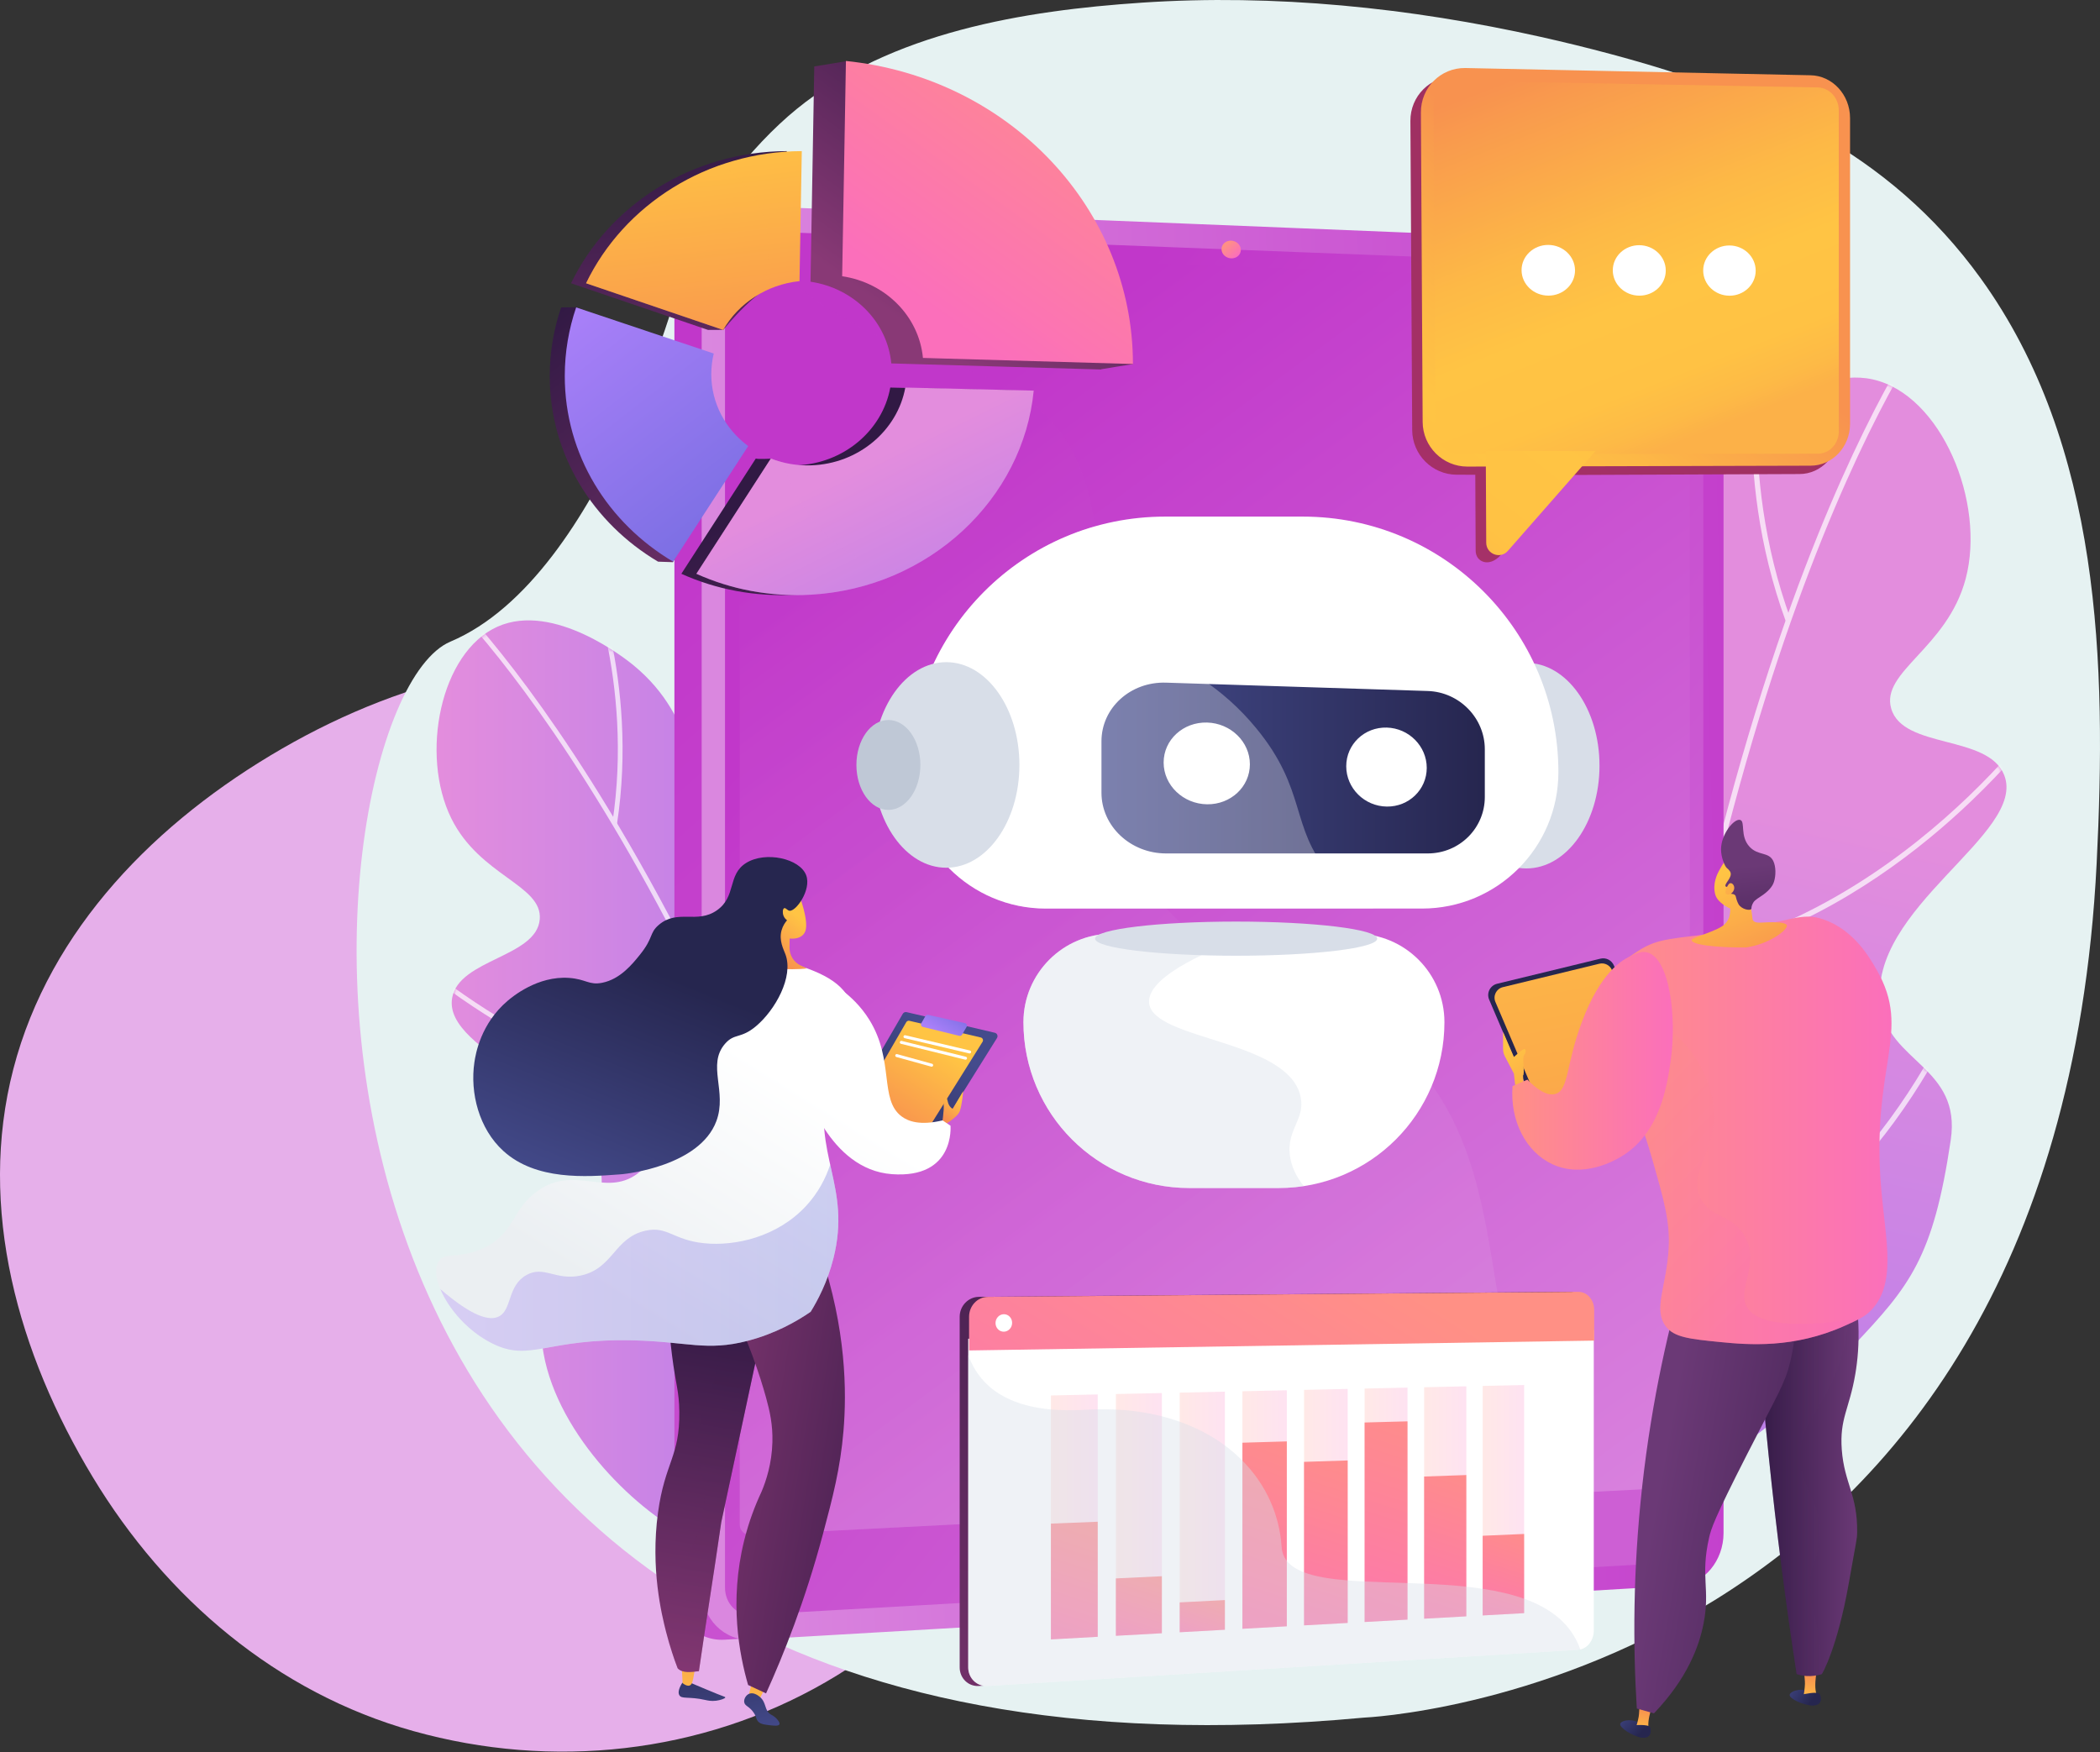 <svg width="610" height="509" viewBox="0 0 610 509" fill="none" xmlns="http://www.w3.org/2000/svg">
<rect x="0" y="0" width="610" height="509" fill="#333333" stroke="none"/>
<path d="M201.522 196.34C242.863 206.661 277.741 234.536 298.677 271.571C319.352 308.143 323.103 351.461 312.129 391.996C301.21 432.326 276.142 467.714 239.908 488.646C203.731 509.546 160.375 514.168 120.121 502.918C80.427 491.825 48.227 464.353 26.947 429.128C5.285 393.271 -6.647 351.044 3.888 310.518C14.47 269.812 45.494 238.539 81.968 217.467C118.378 196.432 160.707 186.15 201.522 196.34Z" fill="#E6AFEA"/>
<path d="M447.438 10.689C409.564 2.239 370.186 -1.81 331.683 0.771C297.558 3.059 258.877 9.304 231.416 31.674C218.329 42.334 202.722 61.49 198.442 78.388C198.441 78.391 175.909 167.339 130.846 186.399C85.782 205.46 54.487 530.763 396.222 498.995C396.222 498.995 596.939 490.671 609.025 250.892C611.944 192.969 610.313 129.292 575.338 80.859C548.537 43.744 510.986 27.242 467.836 15.695C461.095 13.891 454.291 12.218 447.438 10.689Z" fill="#E6F2F2"/>
<path d="M288.697 443.303C323.01 416.788 326.591 361.87 309.361 347.5C300.4 340.026 289.517 346.614 281.302 337.591C272.2 327.593 281.06 314.563 278.975 286.455C277.898 271.932 275.945 245.596 260.35 236.621C244.884 227.721 231.422 244.768 214.253 236.112C198.019 227.927 203.885 209.574 183.905 193.177C182.047 191.652 160.928 174.744 144.531 182.05C127.872 189.473 121.971 219.267 131.092 237.755C139.378 254.552 157.628 257.08 156.786 267.074C155.858 278.087 133.391 278.625 131.351 289.848C128.403 306.069 173.193 316.778 174.758 342.281C175.679 357.277 160.605 360.297 157.644 379.322C153.822 403.876 174.24 428.994 191.798 441.384C217.244 459.341 258.956 466.285 288.697 443.303Z" fill="url(#paint0_linear_2398_4826)"/>
<mask id="mask0_2398_4826" style="mask-type:luminance" maskUnits="userSpaceOnUse" x="126" y="180" width="194" height="278">
<path d="M288.697 443.305C323.01 416.79 326.591 361.872 309.361 347.502C300.4 340.028 289.517 346.616 281.302 337.593C272.2 327.595 281.06 314.565 278.975 286.457C277.898 271.934 275.945 245.598 260.35 236.623C244.884 227.723 231.422 244.77 214.253 236.114C198.019 227.929 203.886 209.576 183.906 193.179C182.047 191.654 160.928 174.746 144.531 182.052C127.872 189.475 121.971 219.269 131.092 237.757C139.378 254.554 157.628 257.082 156.786 267.076C155.858 278.089 133.391 278.627 131.351 289.85C128.403 306.071 173.193 316.78 174.759 342.283C175.679 357.279 160.605 360.299 157.644 379.324C153.822 403.878 174.24 428.996 191.799 441.386C217.244 459.343 258.956 466.287 288.697 443.305Z" fill="white"/>
</mask>
<g mask="url(#mask0_2398_4826)">
<g opacity="0.7">
<path d="M271.36 467.539L272.681 467.161C258.047 415.992 241.382 368.586 223.149 326.26C208.559 292.391 192.938 261.679 176.719 234.977C149.081 189.474 128.995 171.143 128.796 170.963L127.875 171.984C128.074 172.163 148.051 190.409 175.596 235.776C201.02 277.65 238.273 351.851 271.36 467.539Z" fill="white"/>
<path d="M179.215 239.434C185.642 197.322 170.974 163.534 170.825 163.197L169.568 163.754C169.716 164.087 184.221 197.527 177.856 239.227L179.215 239.434Z" fill="white"/>
<path d="M225.885 332.274C246.813 290.854 252.445 261.735 253.485 244.601C254.618 225.937 250.808 217.219 250.645 216.857L249.391 217.42C249.43 217.507 253.243 226.288 252.104 244.67C251.051 261.655 245.434 290.534 224.658 331.654L225.885 332.274Z" fill="white"/>
<path d="M259.246 424.034C311.172 361.697 311.817 313.864 311.818 313.388L310.443 313.387C310.443 313.506 310.239 325.905 303.334 346.058C297.254 363.804 284.487 391.585 258.19 423.155L259.246 424.034Z" fill="white"/>
<path d="M205.217 319.535C209.928 320.202 214.755 320.624 219.681 320.748L219.716 319.374C187.526 318.565 159.475 304.869 141.614 293.521C122.251 281.22 110.373 268.968 110.256 268.846L109.265 269.799C109.384 269.922 121.376 282.293 140.876 294.681C156.156 304.388 178.838 315.801 205.217 319.535Z" fill="white"/>
<path d="M245.16 406.456C247.704 406.817 250.295 407.092 252.936 407.275L253.03 405.904C219.539 403.585 193.874 386.107 178.24 371.853C161.287 356.397 152.161 341.316 152.071 341.166L150.891 341.873C150.983 342.025 160.213 357.278 177.314 372.869C191.879 386.147 215.071 402.197 245.16 406.456Z" fill="white"/>
</g>
</g>
<path d="M443.973 427.48C400.638 406.054 384.638 346.824 400.305 327.328C408.454 317.187 421.797 321.992 428.79 310.322C436.536 297.392 423.986 285.103 420.078 253.924C418.058 237.816 414.397 208.604 429.465 195.363C444.408 182.233 462.872 197.9 479.731 184.661C495.672 172.143 485.221 153.377 503.448 131.06C505.143 128.984 524.503 105.857 544.031 110.233C563.871 114.679 576.877 145.942 570.978 168.155C565.619 188.335 546.23 195.114 549.35 205.851C552.788 217.683 577.46 213.326 582.159 225.142C588.951 242.221 542.359 263.783 546.26 291.999C548.555 308.59 569.794 309.969 566.644 331.202C561.568 365.427 554.74 373.632 538.278 391.038C514.421 416.262 481.535 446.052 443.973 427.48Z" fill="url(#paint1_linear_2398_4826)"/>
<mask id="mask1_2398_4826" style="mask-type:luminance" maskUnits="userSpaceOnUse" x="394" y="109" width="189" height="325">
<path d="M443.974 427.486C400.638 406.06 384.638 346.83 400.305 327.334C408.454 317.193 421.798 321.998 428.79 310.328C436.537 297.398 423.986 285.109 420.078 253.93C418.058 237.821 414.397 208.609 429.465 195.369C444.408 182.238 462.872 197.906 479.731 184.667C495.672 172.149 485.221 153.383 503.448 131.066C505.143 128.99 524.503 105.863 544.031 110.239C563.871 114.685 576.877 145.948 570.978 168.16C565.619 188.341 546.23 195.12 549.35 205.857C552.788 217.689 577.46 213.332 582.159 225.148C588.951 242.227 542.359 263.788 546.26 292.004C548.555 308.596 569.794 309.975 566.644 331.207C561.568 365.433 554.74 373.638 538.278 391.043C514.421 416.268 481.535 446.057 443.974 427.486Z" fill="white"/>
</mask>
<g mask="url(#mask1_2398_4826)">
<g opacity="0.7">
<path d="M468.255 450.152L466.728 450.03C471.46 390.888 479.239 335.411 489.85 285.14C498.341 244.915 508.653 207.913 520.502 175.161C540.692 119.349 558.609 94.895 558.787 94.654L560.017 95.568C559.84 95.807 542.023 120.144 521.905 175.787C503.335 227.146 478.953 316.437 468.255 450.152Z" fill="white"/>
<path d="M518.755 180.58C502.461 135.971 511.056 95.817 511.145 95.416L512.641 95.747C512.553 96.144 504.06 135.883 520.194 180.054L518.755 180.58Z" fill="white"/>
<path d="M488.183 292.314C456.196 251.652 443.631 221.069 438.724 202.572C433.378 182.425 435.623 172.058 435.721 171.627L437.216 171.966C437.192 172.069 434.958 182.505 440.249 202.344C445.138 220.675 457.631 250.999 489.388 291.366L488.183 292.314Z" fill="white"/>
<path d="M471.919 399.939C401.45 343.241 390.217 291.107 390.112 290.587L391.614 290.283C391.641 290.414 394.593 303.919 406.574 324.424C417.124 342.48 437.192 370.031 472.879 398.745L471.919 399.939Z" fill="white"/>
<path d="M507.967 273.844C502.964 275.61 497.782 277.134 492.426 278.353L492.085 276.859C527.087 268.89 554.728 247.748 571.751 231.416C590.205 213.71 600.49 197.706 600.591 197.547L601.884 198.37C601.781 198.531 591.397 214.69 572.813 232.521C558.251 246.492 535.973 263.957 507.967 273.844Z" fill="white"/>
<path d="M483.444 377.628C480.743 378.581 477.973 379.453 475.126 380.234L474.721 378.756C510.812 368.85 535.014 344.101 548.963 325.082C564.089 304.459 570.744 285.97 570.809 285.785L572.254 286.298C572.187 286.484 565.456 305.186 550.199 325.988C537.204 343.706 515.39 366.35 483.444 377.628Z" fill="white"/>
</g>
</g>
<path d="M492.731 445.398C492.731 453.387 487.063 460.218 480.073 460.626L210.445 476.363C202.438 476.83 195.9 470.221 195.9 461.629V74.847C195.9 66.254 202.438 59.529 210.445 59.853L480.073 70.78C487.063 71.063 492.731 77.793 492.731 85.782V445.398Z" fill="url(#paint2_linear_2398_4826)"/>
<path d="M500.648 445.398C500.648 453.387 494.98 460.218 487.99 460.626L218.362 476.363C210.354 476.83 203.817 470.221 203.817 461.629V74.847C203.817 66.254 210.354 59.529 218.362 59.853L487.99 70.78C494.98 71.063 500.648 77.793 500.648 85.782V445.398Z" fill="url(#paint3_linear_2398_4826)"/>
<path d="M210.6 75.098V461.259C210.6 465.851 214.079 469.377 218.362 469.135L431.609 457.054L487.99 453.86C491.735 453.648 494.766 450.004 494.766 445.72V85.566C494.766 81.283 491.735 77.693 487.99 77.548L429.573 75.281L218.362 67.084C214.079 66.917 210.6 70.505 210.6 75.098Z" fill="url(#paint4_linear_2398_4826)"/>
<path d="M490.861 85.289V429.062C490.861 430.656 489.668 432.021 488.099 432.101L460.487 433.515L218.12 445.906C216.328 445.999 214.885 444.684 214.885 442.985V75.106C214.885 73.4 216.349 72.067 218.141 72.135L221.012 72.241L488.098 82.287C489.668 82.35 490.861 83.695 490.861 85.289Z" fill="url(#paint5_linear_2398_4826)"/>
<path opacity="0.3" d="M460.529 433.515L218.141 445.906C216.349 445.999 214.885 444.684 214.885 442.985V75.106C214.885 73.4 216.349 72.067 218.141 72.135L221.012 72.241C229.304 83.54 246.514 96.564 281.243 107.721C363.106 134.01 270.297 248.741 373.761 285.642C457.992 315.683 415.039 394.581 460.529 433.515Z" fill="url(#paint6_linear_2398_4826)"/>
<path d="M384.866 453.006L330.033 456.022C327.101 456.183 324.722 454.15 324.722 451.481V451.281C324.722 448.612 327.101 446.323 330.033 446.169L384.866 443.285C387.715 443.135 390.023 445.143 390.023 447.77V447.967C390.023 450.593 387.715 452.85 384.866 453.006Z" fill="url(#paint7_linear_2398_4826)"/>
<path d="M360.44 72.596C360.44 74.016 359.184 75.119 357.634 75.06C356.082 75.001 354.824 73.8 354.824 72.378C354.824 70.956 356.082 69.853 357.634 69.915C359.184 69.976 360.44 71.176 360.44 72.596Z" fill="url(#paint8_linear_2398_4826)"/>
<path d="M443.368 252.298C455.103 252.298 464.617 238.929 464.617 222.437C464.617 205.945 455.103 192.576 443.368 192.576C431.633 192.576 422.119 205.945 422.119 222.437C422.119 238.929 431.633 252.298 443.368 252.298Z" fill="#D8DEE8"/>
<path d="M378.424 150.08H338.432C297.424 150.08 264.182 183.323 264.182 224.33V224.331C264.182 246.213 281.92 263.951 303.802 263.951H413.055C434.937 263.951 452.675 246.212 452.675 224.33C452.675 183.323 419.432 150.08 378.424 150.08Z" fill="white"/>
<path d="M371.401 345.142H345.455C318.851 345.142 297.284 323.575 297.284 296.971V296.97C297.284 282.774 308.792 271.266 322.988 271.266H393.868C408.064 271.266 419.573 282.774 419.573 296.97C419.573 323.574 398.006 345.142 371.401 345.142Z" fill="white"/>
<path d="M414.726 247.936H338.705C328.403 247.936 319.95 240.039 319.95 230.298V215.36C319.95 205.619 328.403 197.992 338.705 198.321L414.726 200.746C423.927 201.04 431.302 208.613 431.302 217.665V231.546C431.302 240.598 423.927 247.936 414.726 247.936Z" fill="url(#paint9_linear_2398_4826)"/>
<path d="M363.062 222.037C363.062 228.543 357.524 233.746 350.637 233.659C343.688 233.571 338.009 228.14 338.009 221.528C338.009 214.916 343.688 209.715 350.637 209.91C357.524 210.103 363.062 215.532 363.062 222.037Z" fill="white"/>
<path d="M414.436 223.083C414.436 229.37 409.265 234.401 402.835 234.32C396.349 234.238 391.05 228.994 391.05 222.607C391.05 216.221 396.349 211.192 402.835 211.374C409.265 211.554 414.436 216.796 414.436 223.083Z" fill="white"/>
<path opacity="0.3" d="M386.016 253.536C374.71 240.252 379.734 229.628 364.953 211.626C344.615 186.857 320.89 189.659 315.455 172.86C313.95 168.204 313.777 161.815 317.816 152.982C286.839 161.918 264.182 190.476 264.182 224.33V224.33C264.182 246.212 281.92 263.951 303.802 263.951H399.014C393.311 260.842 389.143 257.211 386.016 253.536Z" fill="white"/>
<path d="M274.866 252.091C286.602 252.091 296.115 238.721 296.115 222.23C296.115 205.738 286.602 192.369 274.866 192.369C263.131 192.369 253.618 205.738 253.618 222.23C253.618 238.721 263.131 252.091 274.866 252.091Z" fill="#D8DEE8"/>
<path d="M258.058 235.287C263.189 235.287 267.349 229.441 267.349 222.23C267.349 215.018 263.189 209.172 258.058 209.172C252.926 209.172 248.766 215.018 248.766 222.23C248.766 229.441 252.926 235.287 258.058 235.287Z" fill="#BFC8D6"/>
<path opacity="0.4" d="M377.791 318.621C374.232 301.903 334.856 302.306 333.785 291.379C332.96 282.956 355.567 274.616 358.408 273.568C360.837 272.671 363.249 271.913 365.636 271.264H322.988C308.792 271.264 297.284 282.772 297.284 296.968V296.969C297.284 323.573 318.851 345.14 345.455 345.14H371.401C373.894 345.14 376.343 344.95 378.734 344.585C376.476 341.787 375.004 338.726 374.648 335.385C373.858 327.979 379.171 325.099 377.791 318.621Z" fill="#D8DEE8"/>
<path d="M359.067 277.657C381.699 277.657 400.045 275.436 400.045 272.696C400.045 269.956 381.699 267.734 359.067 267.734C336.436 267.734 318.09 269.956 318.09 272.696C318.09 275.436 336.436 277.657 359.067 277.657Z" fill="#D8DEE8"/>
<path d="M522.599 24.418L422.536 22.247C415.401 22.161 409.645 27.937 409.687 35.142L410.208 124.953C410.249 132.095 416.042 137.895 423.139 137.911L428.536 137.923L428.645 160.013C428.662 163.32 432.639 164.935 435.906 161.272L456.318 137.985L522.675 137.717C529.006 137.73 534.132 132.285 534.131 125.55L534.118 36.862C534.116 30.069 528.963 24.496 522.599 24.418Z" fill="url(#paint10_linear_2398_4826)"/>
<path d="M525.92 135.289L426.2 135.549C419.09 135.537 413.287 129.736 413.247 122.586L412.738 32.679C412.697 25.465 418.465 19.68 425.612 19.761L525.86 21.865C532.236 21.939 537.398 27.514 537.398 34.315V123.102C537.398 129.844 532.262 135.299 525.92 135.289Z" fill="url(#paint11_linear_2398_4826)"/>
<path d="M416.932 124.954L416.412 30.335C416.391 26.492 419.464 23.41 423.273 23.452L527.967 25.401C531.364 25.439 534.116 28.41 534.117 32.035L534.13 125.319C534.131 128.913 531.393 131.82 528.013 131.814L423.834 131.863C420.044 131.856 416.953 128.763 416.932 124.954Z" fill="url(#paint12_linear_2398_4826)"/>
<path d="M431.713 157.67L431.584 131.002L463.418 131.064L437.987 160.053C435.813 162.53 431.729 160.981 431.713 157.67Z" fill="url(#paint13_linear_2398_4826)"/>
<path d="M457.506 78.535C457.521 82.596 454.065 85.885 449.782 85.883C445.493 85.881 441.997 82.58 441.979 78.508C441.961 74.436 445.431 71.144 449.724 71.156C454.01 71.169 457.492 74.473 457.506 78.535Z" fill="white"/>
<path d="M483.865 78.58C483.875 82.622 480.446 85.896 476.202 85.894C471.951 85.892 468.491 82.606 468.478 78.553C468.465 74.499 471.908 71.222 476.161 71.234C480.408 71.247 483.855 74.536 483.865 78.58Z" fill="white"/>
<path d="M509.986 78.627C509.991 82.651 506.59 85.91 502.383 85.908C498.171 85.906 494.745 82.635 494.737 78.601C494.73 74.565 498.145 71.302 502.36 71.314C506.569 71.327 509.981 74.602 509.986 78.627Z" fill="white"/>
<path d="M198.183 488.883C196.866 490.984 197.071 491.967 197.297 492.414C197.961 493.725 199.99 492.765 204.908 493.875C205.485 494.005 206.584 494.273 208.009 494.09C209.23 493.934 210.701 493.447 210.675 493.121C210.665 493.003 210.458 492.934 210.379 492.909C209.029 492.47 200.655 488.911 200.655 488.911L198.183 488.883Z" fill="url(#paint14_linear_2398_4826)"/>
<path d="M198.028 483.945L198.283 488.976C198.283 488.976 200.252 490.702 201.001 488.935C201.54 487.665 201.899 484.126 201.899 484.126L198.028 483.945Z" fill="url(#paint15_linear_2398_4826)"/>
<path d="M222.879 489.021L220.196 494.503L217.213 493.702L218.467 488.498L222.879 489.021Z" fill="url(#paint16_linear_2398_4826)"/>
<path d="M218.923 497.543C217.636 495.648 216.309 495.669 216.169 494.444C216.06 493.481 216.757 492.387 217.672 492.04C218.958 491.552 220.337 492.668 220.649 492.92C222.765 494.634 221.905 496.878 223.942 498.103C224.352 498.35 225.013 498.635 225.662 499.384C225.938 499.703 226.621 500.492 226.392 500.962C226.128 501.506 224.78 501.345 223.498 501.192C221.96 501.009 221.191 500.918 220.499 500.378C219.539 499.63 219.915 499.006 218.923 497.543Z" fill="url(#paint17_linear_2398_4826)"/>
<path d="M194.173 363.842C193.531 375.415 194.152 385.416 195.19 393.625C196.306 402.456 197.251 404.044 197.326 410.092C197.49 423.254 193.126 424.775 191.13 439.471C188.926 455.699 192.186 469.012 193.48 474.094C194.611 478.537 195.881 482.155 196.853 484.675C198.239 486.102 200.566 485.791 203.015 485.501C205.128 470.791 207.387 456.971 209.501 442.261C214.206 420.26 218.911 398.259 223.616 376.257C213.802 372.119 203.987 367.981 194.173 363.842Z" fill="url(#paint18_linear_2398_4826)"/>
<path opacity="0.3" d="M203.015 485.501C205.128 470.791 207.387 456.971 209.501 442.262C214.206 420.26 218.911 398.259 223.616 376.258C213.802 372.119 203.988 367.981 194.173 363.842C194.131 364.608 194.108 365.349 194.076 366.102C207.211 379.566 209.174 389.533 208.485 396.163C207.65 404.204 202.914 407.832 202.806 419.582C202.729 427.984 205.118 429.663 204.492 437.199C203.686 446.902 199.07 452.012 196.577 457.451C194.167 462.708 192.833 470.326 195.715 481.558C196.119 482.726 196.505 483.774 196.853 484.675C198.239 486.102 200.566 485.791 203.015 485.501Z" fill="url(#paint19_linear_2398_4826)"/>
<path d="M211.112 376.444C217.491 389.582 220.793 399.781 222.525 406.053C223.582 409.879 224.497 413.85 224.365 418.946C224.203 425.189 222.544 430.193 221.202 433.374C219.295 437.433 217.481 442.202 216.14 447.647C211.789 465.307 214.739 480.631 217.305 489.516C219.042 490.329 220.78 491.142 222.518 491.954C227.52 480.93 233.831 465.226 239.05 445.648C241.9 434.955 244.096 426.566 245.007 415.753C245.967 404.349 245.84 386.174 238.295 363.846C229.234 368.045 220.173 372.245 211.112 376.444Z" fill="url(#paint20_linear_2398_4826)"/>
<path d="M223.44 278.059C234.679 280.963 243.19 283.721 246.571 290.013C250.141 296.66 243.24 300.868 240.323 314.56C235.857 335.522 247.383 344.447 242.11 365.489C240.333 372.579 237.428 377.936 235.472 381.1C231.538 383.8 225.342 387.415 217.167 389.536C205.271 392.622 199.763 389.798 184.134 389.398C158.571 388.742 154.15 395.806 143.031 390.316C131.794 384.766 124.413 371.677 127.316 366.586C129.054 363.538 133.545 365.903 140.544 362.563C149.563 358.259 148.686 351.291 156.154 345.994C166.88 338.387 175.819 347.708 185.003 341.082C194.293 334.378 196.825 316.413 194.028 305.362C192.202 298.144 192.789 290.507 191.599 283.157C191.5 282.547 191.462 281.583 191.924 280.531C193.689 276.51 201.328 276.343 207.099 276.271C215.9 276.16 222.516 277.821 223.44 278.059Z" fill="url(#paint21_linear_2398_4826)"/>
<path opacity="0.3" d="M145.032 382.391C148.749 380.336 147.393 373.523 152.903 370.423C158.017 367.545 161.438 372.146 168.756 370.55C178.142 368.503 178.394 359.65 187.399 357.565C193.874 356.065 195.443 360.249 204.527 361.177C213.595 362.104 225.812 359.343 234.15 350.34C237.692 346.514 239.844 342.298 241.153 338.344C242.931 346.391 244.94 354.195 242.109 365.489C240.333 372.579 237.428 377.936 235.472 381.099C231.538 383.799 225.342 387.415 217.167 389.535C205.271 392.621 199.762 389.798 184.134 389.397C158.571 388.742 154.15 395.805 143.031 390.315C135.849 386.769 130.259 380.147 127.905 374.498C137.355 382.646 142.335 383.883 145.032 382.391Z" fill="url(#paint22_linear_2398_4826)"/>
<path d="M231.661 258.873C231.661 258.873 234.314 265.032 234.169 269.187C234.024 273.342 229.378 272.654 229.378 272.654L229.337 275.279C229.302 277.521 230.589 279.573 232.621 280.517L234.409 281.348C234.409 281.348 222.166 282.927 215.982 277.741L217.89 277.713C220.593 277.673 222.892 275.734 223.388 273.077L223.594 271.969C223.594 271.969 222.577 258.895 231.661 258.873Z" fill="url(#paint23_linear_2398_4826)"/>
<path d="M243.928 326.103L262.234 294.528C262.46 294.138 262.914 293.942 263.353 294.044L288.963 300.03C289.647 300.189 289.971 300.974 289.599 301.57L268.358 335.535C268.102 335.944 267.595 336.119 267.141 335.955L244.632 327.826L243.928 326.103Z" fill="url(#paint24_linear_2398_4826)"/>
<path d="M248.432 322.519L263.253 296.952C263.436 296.637 263.804 296.478 264.159 296.561L284.896 301.407C285.45 301.536 285.712 302.172 285.41 302.654L268.211 330.155C268.004 330.486 267.594 330.628 267.227 330.495L249.001 323.913L248.432 322.519Z" fill="url(#paint25_linear_2398_4826)"/>
<path d="M267.627 297.247L268.804 295.197C268.968 294.912 269.298 294.767 269.619 294.839L280.285 297.237C280.781 297.349 281.024 297.91 280.767 298.348L279.458 300.578C279.291 300.863 278.956 301.005 278.634 300.926L268.099 298.348C267.615 298.23 267.379 297.68 267.627 297.247Z" fill="url(#paint26_linear_2398_4826)"/>
<path d="M281.598 306.04C281.582 306.038 281.566 306.035 281.549 306.031L262.771 301.6C262.538 301.545 262.394 301.312 262.449 301.08C262.505 300.847 262.745 300.707 262.969 300.759L281.748 305.191C281.98 305.245 282.124 305.479 282.07 305.71C282.019 305.927 281.813 306.066 281.598 306.04Z" fill="white"/>
<path d="M280.421 307.857C280.403 307.855 280.385 307.851 280.368 307.848L261.704 303.241C261.472 303.184 261.331 302.95 261.388 302.717C261.444 302.485 261.676 302.345 261.911 302.401L280.574 307.008C280.807 307.064 280.948 307.299 280.891 307.532C280.838 307.745 280.634 307.883 280.421 307.857Z" fill="white"/>
<path d="M270.576 309.884C270.555 309.882 270.533 309.878 270.512 309.872L260.365 307.072C260.134 307.009 259.999 306.77 260.063 306.54C260.126 306.311 260.368 306.174 260.594 306.239L270.741 309.038C270.972 309.101 271.107 309.34 271.043 309.571C270.986 309.778 270.784 309.909 270.576 309.884Z" fill="white"/>
<path d="M273.556 327.219C273.556 327.219 278.086 324.785 278.791 322.808C279.496 320.832 279.771 317.004 279.771 317.004L276.744 322.121C276.744 322.121 275.589 321.655 275.261 319.83C274.933 318.005 273.896 319.537 274.106 320.912C274.317 322.286 273.556 327.219 273.556 327.219Z" fill="url(#paint27_linear_2398_4826)"/>
<path d="M244.757 287.801C246.849 289.395 249.967 292.135 252.541 296.3C259.865 308.15 255.342 319.486 261.917 324.35C263.797 325.741 267.214 327.068 273.798 325.486L276.097 327.035C276.097 327.035 277.489 342.466 259.07 341.112C240.65 339.759 233.888 315.977 233.888 315.977L244.757 287.801Z" fill="url(#paint28_linear_2398_4826)"/>
<path d="M229.295 264.583C228.678 264.48 228.23 263.649 227.784 263.848C227.317 264.056 227.272 265.209 227.593 266.048C227.857 266.736 228.345 267.153 228.62 267.351C228.084 267.976 227.387 268.958 227.021 270.289C226.209 273.232 227.6 275.769 228.144 277.231C230.597 283.821 225.131 293.466 219.624 298.109C215.148 301.883 213.357 300.068 210.61 303.226C205.263 309.372 211.298 317.115 208.083 325.717C203.195 338.797 181.716 341.028 180.827 341.11C180.476 341.142 180.241 341.161 179.877 341.189C170.265 341.91 155.696 343.002 146.215 334.376C139.121 327.922 136.487 317.494 137.801 308.611C138.147 306.274 139.598 297.415 147.468 290.739C148.717 289.68 156.112 283.421 165.348 284.103C170.239 284.464 171.082 286.268 174.909 285.513C180.147 284.48 183.686 280.088 185.881 277.364C189.918 272.353 188.55 271.098 191.355 268.701C196.85 264.006 202.466 268.517 208.257 264.451C213.965 260.443 211.245 254.139 216.718 250.714C222.363 247.182 232.419 249.412 234.194 254.323C235.72 258.542 231.188 264.898 229.295 264.583Z" fill="url(#paint29_linear_2398_4826)"/>
<path d="M205.689 95.852L210.113 95.828C210.113 95.828 220.712 82.42 227.874 81.678L228.538 43.902C201.107 43.994 176.898 59.449 165.873 82.292L205.689 95.852Z" fill="url(#paint30_linear_2398_4826)"/>
<path d="M258.606 112.594C256.357 125.006 245.05 134.764 231.198 135.195C227.788 135.301 223.812 133.257 223.812 133.257C223.812 133.257 220.165 133.458 219.54 133.214L197.918 166.692C207.968 171.229 219.322 173.452 231.198 172.769C265.735 170.785 292.889 144.786 295.904 113.487L258.606 112.594Z" fill="url(#paint31_linear_2398_4826)"/>
<path d="M191.15 163.17L195.476 163.319L212.971 129.593C206.444 124.761 202.249 117.241 202.249 108.711C202.249 106.65 202.496 104.64 202.962 102.706L167.328 89.258L162.994 89.308C160.847 95.601 159.688 102.297 159.688 109.233C159.688 132.201 172.29 151.976 191.15 163.17Z" fill="url(#paint32_linear_2398_4826)"/>
<path d="M235.434 81.844C248.049 83.721 257.748 93.496 258.9 105.577L319.892 107.345C319.892 107.332 319.892 107.319 319.892 107.306C319.892 107.306 319.892 107.286 319.893 107.268C319.893 107.222 329.087 105.789 329.087 105.783C329.084 105.365 245.768 17.785 245.768 17.785L236.527 19.304C236.527 19.304 235.799 60.997 235.434 81.844Z" fill="url(#paint33_linear_2398_4826)"/>
<path d="M210.053 95.85C214.47 88.122 222.689 82.665 232.238 81.676L232.902 43.9C205.471 43.992 181.262 59.447 170.237 82.29L210.053 95.85Z" fill="url(#paint34_linear_2398_4826)"/>
<path d="M262.97 112.59C260.722 125.002 249.415 134.76 235.562 135.191C231.432 135.319 227.485 134.606 223.905 133.21L202.282 166.688C212.333 171.225 223.686 173.448 235.562 172.765C270.099 170.781 297.253 144.783 300.269 113.483L262.97 112.59Z" fill="url(#paint35_linear_2398_4826)"/>
<path d="M195.514 163.168L217.335 129.591C210.808 124.759 206.613 117.238 206.613 108.709C206.613 106.648 206.861 104.638 207.326 102.704L167.358 89.307C165.211 95.6 164.052 102.295 164.052 109.231C164.052 132.199 176.654 151.974 195.514 163.168Z" fill="url(#paint36_linear_2398_4826)"/>
<path d="M244.629 80.249C257.244 82.126 266.943 91.902 268.095 103.983L329.087 105.75C329.087 105.724 329.088 105.699 329.088 105.673C329.088 60.929 293.437 22.638 245.722 17.709L244.629 80.249Z" fill="url(#paint37_linear_2398_4826)"/>
<g opacity="0.3">
<path d="M227.223 134.28C226.088 133.988 224.979 133.632 223.905 133.213L202.283 166.691C212.333 171.227 223.686 173.45 235.562 172.768C245.158 172.217 254.182 169.809 262.278 165.952C254.106 164.715 246.809 161.615 240.983 156.45C234.345 150.565 230.041 142.381 227.223 134.28Z" fill="url(#paint38_linear_2398_4826)"/>
</g>
<g opacity="0.3">
<path d="M219.965 58.894C217.397 54.159 213.726 50.57 209.606 47.828C192.271 53.809 177.992 66.222 170.236 82.29L210.053 95.85C212.817 91.014 217.069 87.068 222.205 84.549C223.243 74.498 224.42 67.11 219.965 58.894Z" fill="url(#paint39_linear_2398_4826)"/>
</g>
<path d="M519.852 492.353C520.062 491.193 523.81 490.142 525.665 491.696C526.587 492.468 527.221 494.033 526.688 494.739C526.494 494.996 527.288 495.448 526.527 495.457C524.003 495.487 519.642 493.506 519.852 492.353Z" fill="url(#paint40_linear_2398_4826)"/>
<path d="M523.949 492.358L527.837 492.552C526.49 490.103 528.109 483.443 528.109 483.443L523.912 483.567C523.912 483.567 524.015 485.5 524.271 488.372C524.358 489.355 524.197 490.837 523.949 492.358Z" fill="url(#paint41_linear_2398_4826)"/>
<path d="M523.438 492.3C523.438 492.3 528.078 491.231 528.58 492.151C529.082 493.072 529.471 495.536 526.527 495.457C523.583 495.377 523.176 493.08 523.438 492.3Z" fill="url(#paint42_linear_2398_4826)"/>
<path d="M470.642 500.768C471.013 499.649 474.87 499.133 476.49 500.932C477.294 501.825 477.704 503.463 477.077 504.088C476.849 504.315 477.572 504.874 476.817 504.776C474.314 504.452 470.273 501.881 470.642 500.768Z" fill="url(#paint43_linear_2398_4826)"/>
<path d="M475.2 501.847L479.02 502.596C478.038 499.98 480.596 493.621 480.596 493.621L476.424 493.141C476.424 493.141 476.249 495.069 476.09 497.948C476.036 498.934 475.663 500.376 475.2 501.847Z" fill="url(#paint44_linear_2398_4826)"/>
<path d="M474.2 501.219C474.2 501.219 478.944 500.81 479.312 501.792C479.68 502.773 479.721 505.268 476.817 504.777C473.913 504.287 473.832 501.955 474.2 501.219Z" fill="url(#paint45_linear_2398_4826)"/>
<path d="M509.29 367.409C510.331 385.196 511.787 403.692 513.749 422.833C516.022 445.008 518.784 466.197 521.88 486.334C525.697 487.643 529.225 486.334 529.225 486.334C529.225 486.334 533.687 479.025 537.093 459.597C539.279 447.131 539.43 447.289 539.454 445.114C539.578 434.144 535.729 430.968 534.995 421.162C534.316 412.09 537.204 409.373 538.929 399.159C540.256 391.306 540.754 379.861 536.569 364.902C527.476 365.738 518.383 366.573 509.29 367.409Z" fill="url(#paint46_linear_2398_4826)"/>
<path opacity="0.3" d="M509.29 367.407C510.331 385.194 511.787 403.69 513.749 422.831C516.022 445.007 518.784 466.195 521.88 486.333C525.697 487.642 529.224 486.333 529.224 486.333C529.176 484.469 529.046 481.66 528.657 478.267C527.624 469.268 525.978 466.707 525.81 461.185C525.594 454.122 528.151 453.905 528.657 446.95C529.441 436.169 523.521 433.613 522.963 424.173C522.372 414.199 528.617 410.917 533.402 398.55C536.226 391.249 538.733 380.288 536.569 364.9C527.476 365.736 518.383 366.572 509.29 367.407Z" fill="url(#paint47_linear_2398_4826)"/>
<path d="M490.143 366.85C484.917 384.455 479.852 406.322 477.028 431.743C474.288 456.415 474.338 478.325 475.455 496.359C477.116 496.823 478.777 497.287 480.438 497.751C490.098 487.645 493.546 478.355 494.864 471.571C496.814 461.535 493.876 458.132 496.438 446.783C497.027 444.172 497.856 441.368 507.454 422.553C516.614 404.594 518.493 401.986 520.044 395.537C522.259 386.331 521.674 378.167 520.831 372.699C510.602 370.749 500.372 368.799 490.143 366.85Z" fill="url(#paint48_linear_2398_4826)"/>
<path d="M448.952 328.8L432.561 290.403C431.742 288.485 432.841 286.29 434.868 285.798L464.894 278.506C466.517 278.112 468.184 278.964 468.815 280.51L483.892 317.414C484.643 319.252 483.654 321.337 481.755 321.918L453.044 330.703C451.394 331.208 449.63 330.387 448.952 328.8Z" fill="#26264F"/>
<path d="M449.694 326.953L434.383 291.087C433.618 289.295 434.645 287.245 436.539 286.785L464.585 279.974C466.101 279.606 467.658 280.402 468.248 281.846L482.331 316.317C483.032 318.034 482.108 319.982 480.334 320.524L453.516 328.73C451.975 329.201 450.327 328.435 449.694 326.953Z" fill="url(#paint49_linear_2398_4826)"/>
<path d="M440.242 316.41L439.75 311.886L437.143 306.916C436.788 306.239 436.602 305.486 436.602 304.722V299.787L439.75 307.066C439.75 307.066 441.816 305.197 442.602 304.803C443.389 304.41 443.291 305.984 442.701 306.574C442.111 307.164 442.996 311.984 442.406 312.476L442.602 315.426L440.242 316.41Z" fill="url(#paint50_linear_2398_4826)"/>
<path d="M465.225 287.592C467.673 281.606 472.927 278.164 475.651 276.379C482.097 272.155 486.225 272.926 501.028 270.674C520.757 267.672 523.118 264.827 529.749 267.133C538.459 270.161 543.008 278.067 545.093 281.69C555.604 299.955 543.315 309.239 546.47 345.624C547.759 360.483 551.062 373.396 543.126 381.033C541.455 382.641 539.586 383.482 535.847 385.164C521.021 391.835 507.728 390.685 499.651 389.886C490.763 389.006 486.27 388.501 483.913 385.361C480.149 380.345 484.024 373.969 484.7 362.935C485.186 355.013 483.385 348.736 479.782 336.181C471.408 306.995 460.536 299.059 465.225 287.592Z" fill="url(#paint51_linear_2398_4826)"/>
<path d="M498.248 259.904C497.35 256.704 498.92 253.741 499.266 253.102C500.715 250.429 501.087 250.064 501.778 249.601L502.739 249.008C502.739 249.008 502.795 248.986 502.853 248.965C503.47 248.745 505.572 248.681 505.998 248.773C507.358 249.063 508.807 254.605 508.394 262.44C508.45 262.739 508.504 263.04 508.557 263.344C508.771 264.581 508.941 265.794 509.073 266.98C509.199 268.114 510.807 268.088 511.946 268.015C516.569 267.72 518.831 268.114 519.028 268.802C519.397 270.092 513.913 274.311 507.143 275.259C498.056 275.327 490.664 274.359 491.458 272.929C491.811 272.293 498.852 270.454 500.832 268.63C502.645 266.96 502.497 265.237 502.646 264.003C502.097 263.717 498.909 262.262 498.248 259.904Z" fill="url(#paint52_linear_2398_4826)"/>
<path d="M499.92 246.783C499.928 249.21 501.071 251.803 501.654 252.219C501.729 252.273 502.153 252.607 502.533 253.179C502.585 253.257 502.631 253.348 502.672 253.466C503.203 254.996 500.771 256.796 501.241 257.481C501.581 257.978 503.234 257.313 503.431 257.742C503.616 258.146 502.242 258.982 502.453 259.466C502.611 259.831 503.457 259.497 503.99 260.056C504.256 260.335 504.178 260.556 504.459 261.407C504.619 261.889 504.841 262.416 505.014 262.709C505.853 264.134 508.229 264.655 508.686 264.085C508.813 263.926 508.704 263.792 508.834 263.259C508.834 263.259 508.955 262.764 509.299 262.193C509.79 261.376 510.976 260.792 512.174 259.93C514.39 258.334 514.993 256.972 515.174 256.513C515.238 256.349 515.278 256.225 515.307 256.136C515.883 254.347 515.886 251.719 515.082 250.103C513.734 247.395 510.694 248.681 508.206 245.998C505.336 242.903 507.046 238.673 505.488 238.206C503.771 237.691 499.905 242.294 499.92 246.783Z" fill="url(#paint53_linear_2398_4826)"/>
<path d="M502.113 256.911C502.708 256.094 503.753 256.862 503.76 257.92C503.766 258.977 502.741 260.077 501.747 259.868C500.752 259.659 501.312 258.012 502.113 256.911Z" fill="url(#paint54_linear_2398_4826)"/>
<path opacity="0.3" d="M507.323 379.457C504.708 374.25 511.116 367.329 506.93 359.392C503.374 352.65 496.916 354.161 493.946 347.982C490.36 340.519 498.16 334.942 497.881 323.589C497.547 310.016 485.868 296.43 478.996 297.622C474.549 298.393 473.977 305.027 470.849 312.289C473.617 318.36 476.852 325.966 479.782 336.179C483.385 348.733 485.186 355.011 484.7 362.933C484.024 373.967 480.149 380.342 483.913 385.358C486.27 388.499 490.762 389.003 499.651 389.883C507.728 390.683 521.021 391.833 535.847 385.162C537.724 384.317 539.129 383.685 540.275 383.061C517.112 386.54 509.397 383.587 507.323 379.457Z" fill="url(#paint55_linear_2398_4826)"/>
<path d="M439.357 315.523C440.799 314.9 442.242 314.277 443.684 313.654C446.123 316.148 449.232 318.572 451.848 317.785C455.748 316.612 454.773 309.438 459.52 296.834C464.9 282.554 471.003 278.883 474.078 277.556C475.795 276.815 476.981 276.323 478.406 276.671C484.963 278.274 487.13 295.361 485.291 308.146C484.254 315.349 482.222 329.474 470.635 336.179C468.989 337.131 459.929 342.374 450.963 338.244C443.303 334.716 438.57 325.665 439.357 315.523Z" fill="url(#paint56_linear_2398_4826)"/>
<path d="M455.903 375.299L284.304 376.759C281.292 376.784 278.763 379.375 278.763 382.544V388.925V392.327V484.399C278.763 487.569 281.305 489.988 284.318 489.803L286.807 489.651L289.761 483.494L457.815 473.187C460.358 473.031 460.473 476.649 460.473 473.747V389.468V386.354V380.513C460.473 377.612 458.445 375.277 455.903 375.299Z" fill="url(#paint57_linear_2398_4826)"/>
<path d="M462.953 386.354V473.748C462.953 476.427 461.263 478.74 458.994 479.206C458.801 479.249 458.639 479.274 458.44 479.286L286.816 489.804C283.802 489.99 281.243 487.572 281.243 484.403V388.927L462.953 386.354Z" fill="white"/>
<path d="M458.472 375.299L286.953 376.759C283.941 376.784 281.493 379.375 281.493 382.544V392.328L463.07 389.468V380.513C463.07 377.612 461.014 375.277 458.472 375.299Z" fill="url(#paint58_linear_2398_4826)"/>
<path d="M293.998 384.309C293.998 385.71 292.921 386.861 291.59 386.878C290.258 386.896 289.176 385.772 289.176 384.368C289.176 382.964 290.258 381.814 291.59 381.799C292.921 381.785 293.998 382.909 293.998 384.309Z" fill="white"/>
<path opacity="0.2" d="M318.861 475.516L305.262 476.271V405.408L318.861 405.107V475.516Z" fill="url(#paint59_linear_2398_4826)"/>
<path d="M318.861 475.518L305.262 476.273V442.629L318.861 442.09V475.518Z" fill="url(#paint60_linear_2398_4826)"/>
<path opacity="0.2" d="M337.494 474.484L324.135 475.225V404.992L337.494 404.697V474.484Z" fill="url(#paint61_linear_2398_4826)"/>
<path d="M337.494 474.484L324.135 475.226V458.553L337.494 457.918V474.484Z" fill="url(#paint62_linear_2398_4826)"/>
<path opacity="0.2" d="M355.8 473.468L342.675 474.196V404.583L355.8 404.293V473.468Z" fill="url(#paint63_linear_2398_4826)"/>
<path d="M355.8 473.467L342.675 474.195V465.519L355.8 464.846V473.467Z" fill="url(#paint64_linear_2398_4826)"/>
<path opacity="0.2" d="M373.789 472.471L360.891 473.186V404.181L373.789 403.896V472.471Z" fill="url(#paint65_linear_2398_4826)"/>
<path d="M373.789 472.47L360.891 473.186V419.128L373.789 418.75V472.47Z" fill="url(#paint66_linear_2398_4826)"/>
<path opacity="0.2" d="M391.467 471.488L378.792 472.191V403.784L391.467 403.504V471.488Z" fill="url(#paint67_linear_2398_4826)"/>
<path d="M391.467 471.491L378.792 472.194V424.695L391.467 424.285V471.491Z" fill="url(#paint68_linear_2398_4826)"/>
<path opacity="0.2" d="M408.844 470.525L396.385 471.216V403.396L408.844 403.121V470.525Z" fill="url(#paint69_linear_2398_4826)"/>
<path d="M408.844 470.525L396.385 471.216V413.258L408.844 412.922V470.525Z" fill="url(#paint70_linear_2398_4826)"/>
<path opacity="0.2" d="M425.927 469.577L413.678 470.257V403.015L425.927 402.744V469.577Z" fill="url(#paint71_linear_2398_4826)"/>
<path d="M425.927 469.575L413.678 470.255V428.952L425.927 428.523V469.575Z" fill="url(#paint72_linear_2398_4826)"/>
<path opacity="0.2" d="M442.722 468.645L430.679 469.313V402.639L442.722 402.373V468.645Z" fill="url(#paint73_linear_2398_4826)"/>
<path d="M442.722 468.645L430.679 469.313V446.165L442.722 445.637V468.645Z" fill="url(#paint74_linear_2398_4826)"/>
<path opacity="0.4" d="M459.053 479.205C458.861 479.249 458.668 479.274 458.47 479.286L286.831 489.804C283.817 489.99 281.244 487.572 281.244 484.403V393.678C283.104 398.639 287.83 407.83 305.139 409.455C308.122 409.74 311.533 409.796 315.291 409.566C316.476 409.492 317.679 409.449 318.832 409.43C320.631 409.393 322.401 409.418 324.119 409.504C328.876 409.734 333.349 410.404 337.486 411.452C339.278 411.905 341.012 412.432 342.674 413.027C347.611 414.782 352.009 417.12 355.799 419.93C357.641 421.294 359.341 422.77 360.892 424.339C367.695 431.217 371.658 439.949 372.278 449.394C372.384 450.988 372.905 452.327 373.792 453.45C374.914 454.876 376.62 455.955 378.791 456.786C382.09 458.051 386.456 458.727 391.467 459.137C393.049 459.267 394.692 459.366 396.385 459.453C400.323 459.651 404.534 459.763 408.844 459.906C410.444 459.962 412.063 460.017 413.681 460.092C417.781 460.272 421.911 460.526 425.93 460.96C427.536 461.134 429.117 461.332 430.68 461.574C434.959 462.225 439.034 463.137 442.724 464.458C450.401 467.211 456.404 471.708 459.053 479.205Z" fill="#D8DEE8"/>
<defs>
<linearGradient id="paint0_linear_2398_4826" x1="126.81" y1="319.05" x2="319.443" y2="319.05" gradientUnits="userSpaceOnUse">
<stop offset="0.004" stop-color="#E38DDD"/>
<stop offset="1" stop-color="#9571F6"/>
</linearGradient>
<linearGradient id="paint1_linear_2398_4826" x1="503.467" y1="228.706" x2="419.749" y2="597.068" gradientUnits="userSpaceOnUse">
<stop offset="0.004" stop-color="#E38DDD"/>
<stop offset="1" stop-color="#9571F6"/>
</linearGradient>
<linearGradient id="paint2_linear_2398_4826" x1="212.992" y1="128.873" x2="474.391" y2="416.92" gradientUnits="userSpaceOnUse">
<stop offset="0.004" stop-color="#C137CA"/>
<stop offset="1" stop-color="#CD5FD4"/>
</linearGradient>
<linearGradient id="paint3_linear_2398_4826" x1="209.592" y1="268.34" x2="538.098" y2="259.186" gradientUnits="userSpaceOnUse">
<stop stop-color="#DA87DF"/>
<stop offset="0.996" stop-color="#C137CA"/>
</linearGradient>
<linearGradient id="paint4_linear_2398_4826" x1="442.081" y1="346.477" x2="243.189" y2="183.747" gradientUnits="userSpaceOnUse">
<stop stop-color="#CD5FD4"/>
<stop offset="0.996" stop-color="#C137CA"/>
</linearGradient>
<linearGradient id="paint5_linear_2398_4826" x1="496.955" y1="458.82" x2="256.295" y2="133.576" gradientUnits="userSpaceOnUse">
<stop stop-color="#DA87DF"/>
<stop offset="0.996" stop-color="#C137CA"/>
</linearGradient>
<linearGradient id="paint6_linear_2398_4826" x1="418.1" y1="496.462" x2="185.83" y2="182.557" gradientUnits="userSpaceOnUse">
<stop stop-color="#E6AFEA"/>
<stop offset="0.996" stop-color="#C137CA"/>
</linearGradient>
<linearGradient id="paint7_linear_2398_4826" x1="360.035" y1="429.347" x2="354.603" y2="470.714" gradientUnits="userSpaceOnUse">
<stop stop-color="#C137CA"/>
<stop offset="0.996" stop-color="#E6AFEA"/>
</linearGradient>
<linearGradient id="paint8_linear_2398_4826" x1="356.24" y1="70.953" x2="359.316" y2="74.343" gradientUnits="userSpaceOnUse">
<stop stop-color="#FF9085"/>
<stop offset="1" stop-color="#FB6FBB"/>
</linearGradient>
<linearGradient id="paint9_linear_2398_4826" x1="319.95" y1="223.123" x2="431.302" y2="223.123" gradientUnits="userSpaceOnUse">
<stop stop-color="#444B8C"/>
<stop offset="0.996" stop-color="#26264F"/>
</linearGradient>
<linearGradient id="paint10_linear_2398_4826" x1="369.633" y1="211.626" x2="798.818" y2="-339.582" gradientUnits="userSpaceOnUse">
<stop stop-color="#AB316D"/>
<stop offset="1" stop-color="#792D3D"/>
</linearGradient>
<linearGradient id="paint11_linear_2398_4826" x1="409.717" y1="161.746" x2="487.954" y2="61.266" gradientUnits="userSpaceOnUse">
<stop stop-color="#FCB148"/>
<stop offset="0.052" stop-color="#FDBA46"/>
<stop offset="0.142" stop-color="#FFC244"/>
<stop offset="0.318" stop-color="#FFC444"/>
<stop offset="0.485" stop-color="#FDB946"/>
<stop offset="0.775" stop-color="#F99C4D"/>
<stop offset="0.866" stop-color="#F8924F"/>
<stop offset="1" stop-color="#F8924F"/>
</linearGradient>
<linearGradient id="paint12_linear_2398_4826" x1="494.206" y1="125.988" x2="445.155" y2="1.226" gradientUnits="userSpaceOnUse">
<stop stop-color="#FCB148"/>
<stop offset="0.052" stop-color="#FDBA46"/>
<stop offset="0.142" stop-color="#FFC244"/>
<stop offset="0.318" stop-color="#FFC444"/>
<stop offset="0.485" stop-color="#FDB946"/>
<stop offset="0.775" stop-color="#F99C4D"/>
<stop offset="0.866" stop-color="#F8924F"/>
<stop offset="1" stop-color="#F8924F"/>
</linearGradient>
<linearGradient id="paint13_linear_2398_4826" x1="416.221" y1="171.207" x2="522.966" y2="34.112" gradientUnits="userSpaceOnUse">
<stop stop-color="#FCB148"/>
<stop offset="0.052" stop-color="#FDBA46"/>
<stop offset="0.142" stop-color="#FFC244"/>
<stop offset="0.318" stop-color="#FFC444"/>
<stop offset="0.485" stop-color="#FDB946"/>
<stop offset="0.775" stop-color="#F99C4D"/>
<stop offset="0.866" stop-color="#F8924F"/>
<stop offset="1" stop-color="#F8924F"/>
</linearGradient>
<linearGradient id="paint14_linear_2398_4826" x1="206.498" y1="507.032" x2="200.046" y2="470.853" gradientUnits="userSpaceOnUse">
<stop stop-color="#444B8C"/>
<stop offset="0.996" stop-color="#26264F"/>
</linearGradient>
<linearGradient id="paint15_linear_2398_4826" x1="198.174" y1="499.149" x2="204.824" y2="443.042" gradientUnits="userSpaceOnUse">
<stop stop-color="#FFC444"/>
<stop offset="0.996" stop-color="#F36F56"/>
</linearGradient>
<linearGradient id="paint16_linear_2398_4826" x1="218.832" y1="501.598" x2="225.483" y2="445.491" gradientUnits="userSpaceOnUse">
<stop stop-color="#FFC444"/>
<stop offset="0.996" stop-color="#F36F56"/>
</linearGradient>
<linearGradient id="paint17_linear_2398_4826" x1="222.482" y1="504.182" x2="216.03" y2="468.003" gradientUnits="userSpaceOnUse">
<stop stop-color="#444B8C"/>
<stop offset="0.996" stop-color="#26264F"/>
</linearGradient>
<linearGradient id="paint18_linear_2398_4826" x1="207.673" y1="377.509" x2="188.778" y2="492.832" gradientUnits="userSpaceOnUse">
<stop stop-color="#311944"/>
<stop offset="1" stop-color="#893976"/>
</linearGradient>
<linearGradient id="paint19_linear_2398_4826" x1="207.673" y1="377.509" x2="188.778" y2="492.832" gradientUnits="userSpaceOnUse">
<stop stop-color="#311944"/>
<stop offset="1" stop-color="#893976"/>
</linearGradient>
<linearGradient id="paint20_linear_2398_4826" x1="280.376" y1="436.138" x2="186.419" y2="420.647" gradientUnits="userSpaceOnUse">
<stop stop-color="#311944"/>
<stop offset="1" stop-color="#893976"/>
</linearGradient>
<linearGradient id="paint21_linear_2398_4826" x1="137.629" y1="444.318" x2="221.579" y2="309.128" gradientUnits="userSpaceOnUse">
<stop offset="0.494" stop-color="#EBEFF2"/>
<stop offset="1" stop-color="white"/>
</linearGradient>
<linearGradient id="paint22_linear_2398_4826" x1="127.906" y1="365.382" x2="243.522" y2="365.382" gradientUnits="userSpaceOnUse">
<stop stop-color="#AA80F9"/>
<stop offset="0.996" stop-color="#6165D7"/>
</linearGradient>
<linearGradient id="paint23_linear_2398_4826" x1="233.452" y1="267.385" x2="219.051" y2="285.5" gradientUnits="userSpaceOnUse">
<stop stop-color="#FFC444"/>
<stop offset="0.996" stop-color="#F36F56"/>
</linearGradient>
<linearGradient id="paint24_linear_2398_4826" x1="274.869" y1="302.985" x2="245.842" y2="339.499" gradientUnits="userSpaceOnUse">
<stop stop-color="#444B8C"/>
<stop offset="0.996" stop-color="#26264F"/>
</linearGradient>
<linearGradient id="paint25_linear_2398_4826" x1="272.357" y1="303.735" x2="247.147" y2="341.097" gradientUnits="userSpaceOnUse">
<stop stop-color="#FFC444"/>
<stop offset="0.996" stop-color="#F36F56"/>
</linearGradient>
<linearGradient id="paint26_linear_2398_4826" x1="272.681" y1="300.164" x2="279.903" y2="288.828" gradientUnits="userSpaceOnUse">
<stop stop-color="#AA80F9"/>
<stop offset="0.996" stop-color="#6165D7"/>
</linearGradient>
<linearGradient id="paint27_linear_2398_4826" x1="278.176" y1="319.164" x2="271.211" y2="327.925" gradientUnits="userSpaceOnUse">
<stop stop-color="#FFC444"/>
<stop offset="0.996" stop-color="#F36F56"/>
</linearGradient>
<linearGradient id="paint28_linear_2398_4826" x1="166.025" y1="461.947" x2="249.973" y2="326.759" gradientUnits="userSpaceOnUse">
<stop offset="0.494" stop-color="#EBEFF2"/>
<stop offset="1" stop-color="white"/>
</linearGradient>
<linearGradient id="paint29_linear_2398_4826" x1="162.278" y1="347.205" x2="188.87" y2="281.153" gradientUnits="userSpaceOnUse">
<stop stop-color="#444B8C"/>
<stop offset="0.996" stop-color="#26264F"/>
</linearGradient>
<linearGradient id="paint30_linear_2398_4826" x1="194.428" y1="37.99" x2="208.04" y2="161.045" gradientUnits="userSpaceOnUse">
<stop stop-color="#311944"/>
<stop offset="1" stop-color="#893976"/>
</linearGradient>
<linearGradient id="paint31_linear_2398_4826" x1="244.443" y1="135.104" x2="297.55" y2="242.371" gradientUnits="userSpaceOnUse">
<stop stop-color="#311944"/>
<stop offset="1" stop-color="#893976"/>
</linearGradient>
<linearGradient id="paint32_linear_2398_4826" x1="160.81" y1="90.1" x2="238.662" y2="190.196" gradientUnits="userSpaceOnUse">
<stop stop-color="#311944"/>
<stop offset="1" stop-color="#893976"/>
</linearGradient>
<linearGradient id="paint33_linear_2398_4826" x1="313.02" y1="20.412" x2="261.168" y2="92.72" gradientUnits="userSpaceOnUse">
<stop stop-color="#311944"/>
<stop offset="1" stop-color="#893976"/>
</linearGradient>
<linearGradient id="paint34_linear_2398_4826" x1="198.801" y1="38.072" x2="212.288" y2="159.99" gradientUnits="userSpaceOnUse">
<stop stop-color="#FFC444"/>
<stop offset="0.996" stop-color="#F36F56"/>
</linearGradient>
<linearGradient id="paint35_linear_2398_4826" x1="248.807" y1="135.1" x2="301.914" y2="242.367" gradientUnits="userSpaceOnUse">
<stop offset="0.004" stop-color="#E38DDD"/>
<stop offset="1" stop-color="#9571F6"/>
</linearGradient>
<linearGradient id="paint36_linear_2398_4826" x1="165.189" y1="90.118" x2="240.286" y2="186.671" gradientUnits="userSpaceOnUse">
<stop stop-color="#AA80F9"/>
<stop offset="0.996" stop-color="#6165D7"/>
</linearGradient>
<linearGradient id="paint37_linear_2398_4826" x1="325.256" y1="8.946" x2="268.363" y2="88.283" gradientUnits="userSpaceOnUse">
<stop stop-color="#FF9085"/>
<stop offset="1" stop-color="#FB6FBB"/>
</linearGradient>
<linearGradient id="paint38_linear_2398_4826" x1="223.458" y1="148.503" x2="275.434" y2="253.483" gradientUnits="userSpaceOnUse">
<stop offset="0.004" stop-color="#E38DDD"/>
<stop offset="1" stop-color="#9571F6"/>
</linearGradient>
<linearGradient id="paint39_linear_2398_4826" x1="192.564" y1="38.885" x2="206.022" y2="160.55" gradientUnits="userSpaceOnUse">
<stop stop-color="#FFC444"/>
<stop offset="0.996" stop-color="#F36F56"/>
</linearGradient>
<linearGradient id="paint40_linear_2398_4826" x1="517.77" y1="489.004" x2="526.022" y2="494.487" gradientUnits="userSpaceOnUse">
<stop stop-color="#444B8C"/>
<stop offset="0.996" stop-color="#26264F"/>
</linearGradient>
<linearGradient id="paint41_linear_2398_4826" x1="525.555" y1="494.463" x2="526.197" y2="481.583" gradientUnits="userSpaceOnUse">
<stop stop-color="#FFC444"/>
<stop offset="0.996" stop-color="#F36F56"/>
</linearGradient>
<linearGradient id="paint42_linear_2398_4826" x1="518.39" y1="488.071" x2="526.641" y2="493.554" gradientUnits="userSpaceOnUse">
<stop stop-color="#444B8C"/>
<stop offset="0.996" stop-color="#26264F"/>
</linearGradient>
<linearGradient id="paint43_linear_2398_4826" x1="469.05" y1="497.161" x2="476.452" y2="503.745" gradientUnits="userSpaceOnUse">
<stop stop-color="#444B8C"/>
<stop offset="0.996" stop-color="#26264F"/>
</linearGradient>
<linearGradient id="paint44_linear_2398_4826" x1="476.487" y1="504.16" x2="478.971" y2="491.506" gradientUnits="userSpaceOnUse">
<stop stop-color="#FFC444"/>
<stop offset="0.996" stop-color="#F36F56"/>
</linearGradient>
<linearGradient id="paint45_linear_2398_4826" x1="469.794" y1="496.325" x2="477.196" y2="502.91" gradientUnits="userSpaceOnUse">
<stop stop-color="#444B8C"/>
<stop offset="0.996" stop-color="#26264F"/>
</linearGradient>
<linearGradient id="paint46_linear_2398_4826" x1="509.29" y1="425.909" x2="539.878" y2="425.909" gradientUnits="userSpaceOnUse">
<stop stop-color="#311944"/>
<stop offset="1" stop-color="#6B3976"/>
</linearGradient>
<linearGradient id="paint47_linear_2398_4826" x1="509.29" y1="425.908" x2="537.386" y2="425.908" gradientUnits="userSpaceOnUse">
<stop stop-color="#311944"/>
<stop offset="1" stop-color="#6B3976"/>
</linearGradient>
<linearGradient id="paint48_linear_2398_4826" x1="565.873" y1="446.842" x2="481.728" y2="431.657" gradientUnits="userSpaceOnUse">
<stop stop-color="#311944"/>
<stop offset="0.741" stop-color="#5C3169"/>
<stop offset="1" stop-color="#6B3976"/>
</linearGradient>
<linearGradient id="paint49_linear_2398_4826" x1="443.232" y1="226.594" x2="498.61" y2="509.017" gradientUnits="userSpaceOnUse">
<stop stop-color="#FFC444"/>
<stop offset="0.996" stop-color="#F36F56"/>
</linearGradient>
<linearGradient id="paint50_linear_2398_4826" x1="437.514" y1="303.992" x2="465.971" y2="349.705" gradientUnits="userSpaceOnUse">
<stop stop-color="#FFC444"/>
<stop offset="0.996" stop-color="#F36F56"/>
</linearGradient>
<linearGradient id="paint51_linear_2398_4826" x1="464.094" y1="328.398" x2="549.434" y2="328.398" gradientUnits="userSpaceOnUse">
<stop stop-color="#FF9085"/>
<stop offset="1" stop-color="#FB6FBB"/>
</linearGradient>
<linearGradient id="paint52_linear_2398_4826" x1="498.154" y1="254.808" x2="519.117" y2="302.901" gradientUnits="userSpaceOnUse">
<stop stop-color="#FFC444"/>
<stop offset="0.996" stop-color="#F36F56"/>
</linearGradient>
<linearGradient id="paint53_linear_2398_4826" x1="512.541" y1="293.36" x2="507.993" y2="251.602" gradientUnits="userSpaceOnUse">
<stop stop-color="#311944"/>
<stop offset="1" stop-color="#6B3976"/>
</linearGradient>
<linearGradient id="paint54_linear_2398_4826" x1="496.587" y1="244.935" x2="519.993" y2="298.631" gradientUnits="userSpaceOnUse">
<stop stop-color="#FFC444"/>
<stop offset="0.996" stop-color="#F36F56"/>
</linearGradient>
<linearGradient id="paint55_linear_2398_4826" x1="462.268" y1="321.038" x2="514.596" y2="371.004" gradientUnits="userSpaceOnUse">
<stop stop-color="#FF9085"/>
<stop offset="1" stop-color="#FB6FBB"/>
</linearGradient>
<linearGradient id="paint56_linear_2398_4826" x1="439.272" y1="308.183" x2="485.92" y2="308.183" gradientUnits="userSpaceOnUse">
<stop stop-color="#FF9085"/>
<stop offset="1" stop-color="#FB6FBB"/>
</linearGradient>
<linearGradient id="paint57_linear_2398_4826" x1="402.658" y1="325.051" x2="321.413" y2="578.594" gradientUnits="userSpaceOnUse">
<stop stop-color="#311944"/>
<stop offset="1" stop-color="#893976"/>
</linearGradient>
<linearGradient id="paint58_linear_2398_4826" x1="387.227" y1="360.727" x2="306.026" y2="493.473" gradientUnits="userSpaceOnUse">
<stop stop-color="#FF9085"/>
<stop offset="1" stop-color="#FB6FBB"/>
</linearGradient>
<linearGradient id="paint59_linear_2398_4826" x1="305.262" y1="440.689" x2="318.861" y2="440.689" gradientUnits="userSpaceOnUse">
<stop stop-color="#FF9085"/>
<stop offset="1" stop-color="#FB6FBB"/>
</linearGradient>
<linearGradient id="paint60_linear_2398_4826" x1="319.801" y1="434.919" x2="301.39" y2="492.375" gradientUnits="userSpaceOnUse">
<stop stop-color="#FF9085"/>
<stop offset="1" stop-color="#FB6FBB"/>
</linearGradient>
<linearGradient id="paint61_linear_2398_4826" x1="324.135" y1="439.961" x2="337.494" y2="439.961" gradientUnits="userSpaceOnUse">
<stop stop-color="#FF9085"/>
<stop offset="1" stop-color="#FB6FBB"/>
</linearGradient>
<linearGradient id="paint62_linear_2398_4826" x1="335.152" y1="452.982" x2="324.839" y2="485.166" gradientUnits="userSpaceOnUse">
<stop stop-color="#FF9085"/>
<stop offset="1" stop-color="#FB6FBB"/>
</linearGradient>
<linearGradient id="paint63_linear_2398_4826" x1="342.675" y1="439.245" x2="355.8" y2="439.245" gradientUnits="userSpaceOnUse">
<stop stop-color="#FF9085"/>
<stop offset="1" stop-color="#FB6FBB"/>
</linearGradient>
<linearGradient id="paint64_linear_2398_4826" x1="351.963" y1="460.988" x2="345.487" y2="481.196" gradientUnits="userSpaceOnUse">
<stop stop-color="#FF9085"/>
<stop offset="1" stop-color="#FB6FBB"/>
</linearGradient>
<linearGradient id="paint65_linear_2398_4826" x1="360.891" y1="438.541" x2="373.789" y2="438.541" gradientUnits="userSpaceOnUse">
<stop stop-color="#FF9085"/>
<stop offset="1" stop-color="#FB6FBB"/>
</linearGradient>
<linearGradient id="paint66_linear_2398_4826" x1="379.101" y1="409.098" x2="351.122" y2="496.41" gradientUnits="userSpaceOnUse">
<stop stop-color="#FF9085"/>
<stop offset="1" stop-color="#FB6FBB"/>
</linearGradient>
<linearGradient id="paint67_linear_2398_4826" x1="378.792" y1="437.848" x2="391.467" y2="437.848" gradientUnits="userSpaceOnUse">
<stop stop-color="#FF9085"/>
<stop offset="1" stop-color="#FB6FBB"/>
</linearGradient>
<linearGradient id="paint68_linear_2398_4826" x1="395.566" y1="415.523" x2="370.739" y2="493" gradientUnits="userSpaceOnUse">
<stop stop-color="#FF9085"/>
<stop offset="1" stop-color="#FB6FBB"/>
</linearGradient>
<linearGradient id="paint69_linear_2398_4826" x1="396.385" y1="437.169" x2="408.844" y2="437.169" gradientUnits="userSpaceOnUse">
<stop stop-color="#FF9085"/>
<stop offset="1" stop-color="#FB6FBB"/>
</linearGradient>
<linearGradient id="paint70_linear_2398_4826" x1="415.122" y1="402.858" x2="385.367" y2="495.714" gradientUnits="userSpaceOnUse">
<stop stop-color="#FF9085"/>
<stop offset="1" stop-color="#FB6FBB"/>
</linearGradient>
<linearGradient id="paint71_linear_2398_4826" x1="413.678" y1="436.5" x2="425.927" y2="436.5" gradientUnits="userSpaceOnUse">
<stop stop-color="#FF9085"/>
<stop offset="1" stop-color="#FB6FBB"/>
</linearGradient>
<linearGradient id="paint72_linear_2398_4826" x1="428.972" y1="420.648" x2="407.161" y2="488.712" gradientUnits="userSpaceOnUse">
<stop stop-color="#FF9085"/>
<stop offset="1" stop-color="#FB6FBB"/>
</linearGradient>
<linearGradient id="paint73_linear_2398_4826" x1="430.679" y1="435.843" x2="442.722" y2="435.843" gradientUnits="userSpaceOnUse">
<stop stop-color="#FF9085"/>
<stop offset="1" stop-color="#FB6FBB"/>
</linearGradient>
<linearGradient id="paint74_linear_2398_4826" x1="442.233" y1="440.141" x2="429.078" y2="481.191" gradientUnits="userSpaceOnUse">
<stop stop-color="#FF9085"/>
<stop offset="1" stop-color="#FB6FBB"/>
</linearGradient>
</defs>
</svg>
